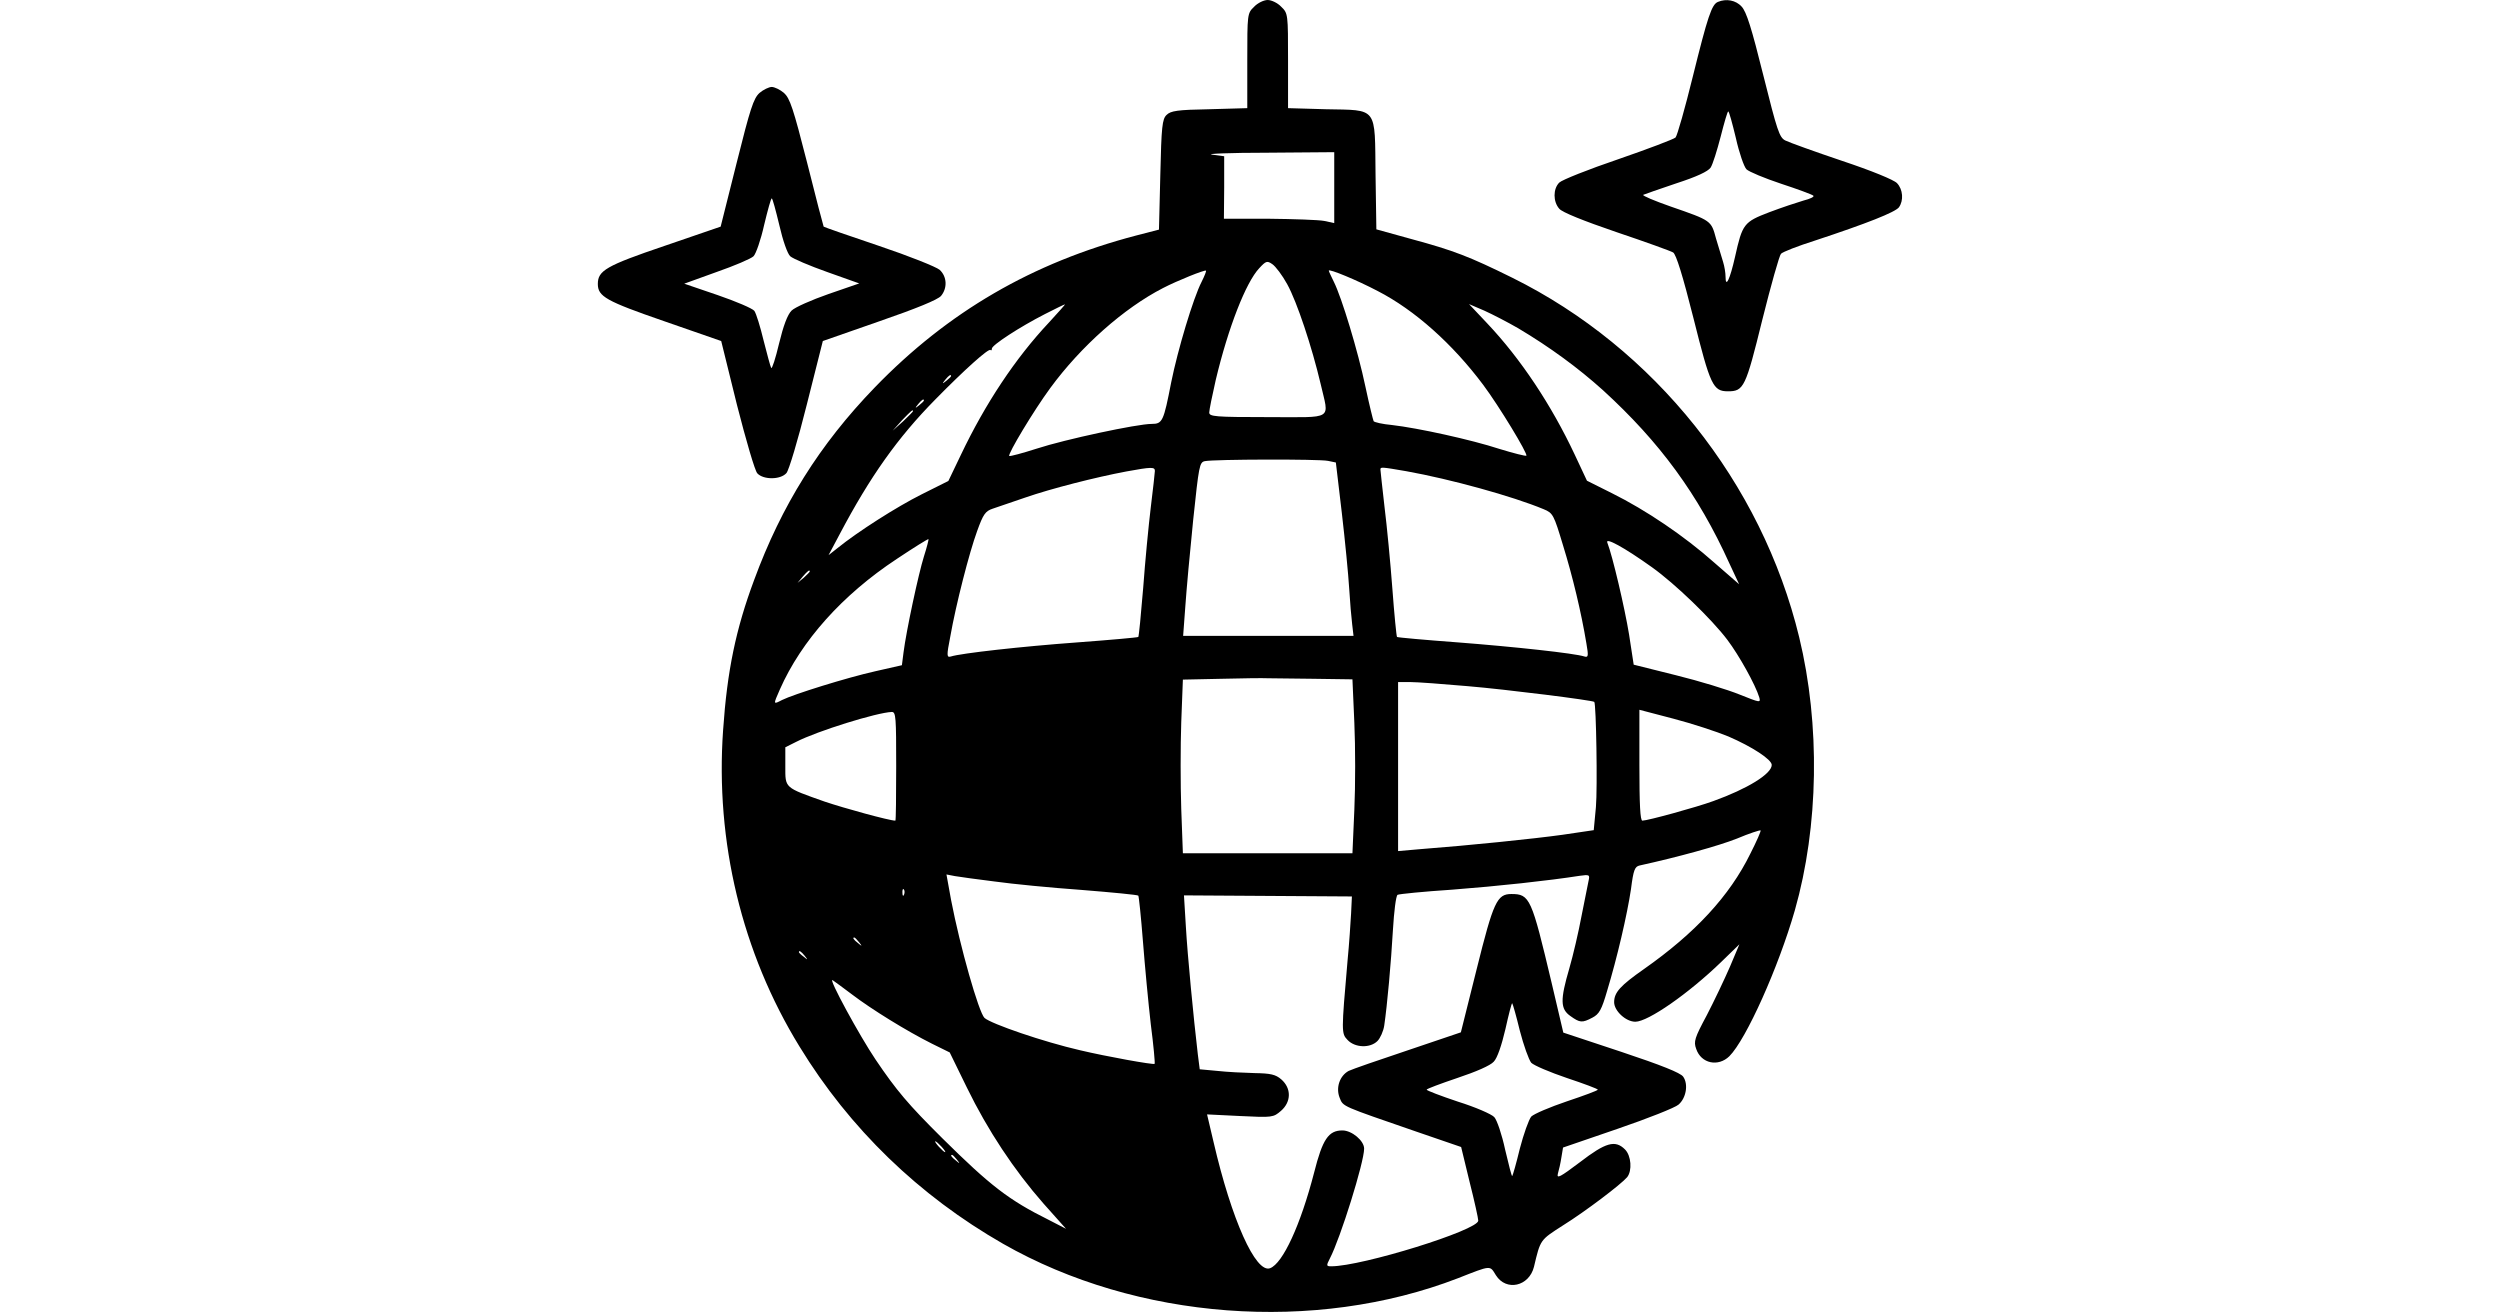 <?xml version="1.0" standalone="no"?>
<!DOCTYPE svg PUBLIC "-//W3C//DTD SVG 20010904//EN"
 "http://www.w3.org/TR/2001/REC-SVG-20010904/DTD/svg10.dtd">
<svg version="1.0" xmlns="http://www.w3.org/2000/svg"
 width="920pt" height="483pt" viewBox="0 0 920 483"
 preserveAspectRatio="xMidYMid meet">

<g transform="translate(0,483) scale(0.1,-0.1)"
fill="#000000" stroke="none">
<path d="M4615 4805 c-25 -24 -25 -27 -25 -199 l0 -174 -140 -4 c-118 -2 -142
-6 -157 -21 -16 -15 -19 -43 -23 -220 l-5 -202 -85 -22 c-381 -100 -691 -280
-961 -559 -203 -210 -343 -434 -444 -709 -67 -180 -99 -333 -114 -552 -29
-410 69 -819 281 -1164 185 -303 440 -549 749 -726 492 -281 1148 -330 1674
-127 125 49 117 48 140 11 38 -60 122 -41 140 31 24 101 22 98 106 152 85 53
215 152 237 178 19 24 15 79 -8 102 -36 36 -71 26 -166 -47 -73 -55 -86 -62
-81 -42 4 13 10 40 13 60 l6 36 201 69 c111 38 212 78 224 89 28 24 37 75 17
103 -10 14 -80 42 -227 91 l-214 71 -43 183 c-74 312 -80 327 -148 327 -53 0
-66 -28 -128 -277 l-58 -232 -195 -66 c-108 -36 -206 -70 -218 -76 -33 -18
-48 -62 -33 -99 13 -33 6 -29 281 -124 l166 -57 31 -128 c18 -71 32 -135 32
-143 0 -35 -428 -168 -541 -168 -18 0 -19 2 -5 29 39 75 126 354 126 404 0 29
-45 67 -80 67 -51 0 -73 -32 -104 -155 -50 -193 -115 -334 -162 -352 -53 -20
-142 179 -208 464 l-24 102 122 -6 c119 -6 122 -5 150 19 38 33 39 83 1 116
-21 18 -39 22 -98 23 -40 1 -101 4 -137 8 l-65 6 -7 55 c-16 136 -38 365 -44
470 l-7 115 309 -2 309 -2 -3 -63 c-2 -35 -7 -112 -13 -173 -23 -264 -23 -268
0 -292 27 -29 83 -31 110 -4 10 10 22 36 25 57 11 75 25 230 32 352 4 67 11
125 17 129 5 3 95 12 201 19 169 13 354 33 469 51 36 5 38 4 33 -18 -3 -13
-14 -72 -26 -130 -11 -59 -31 -145 -45 -193 -34 -116 -33 -149 4 -175 35 -25
43 -26 81 -6 25 13 34 29 54 98 37 122 74 281 88 375 9 71 14 83 32 87 141 31
290 72 358 99 45 19 85 32 87 30 2 -2 -15 -41 -38 -86 -76 -155 -203 -292
-391 -424 -87 -61 -110 -86 -110 -122 0 -32 43 -72 78 -72 47 0 196 104 315
219 l68 66 -35 -83 c-20 -46 -58 -126 -85 -178 -45 -84 -49 -97 -39 -124 18
-54 81 -67 122 -27 62 62 181 328 241 537 88 309 94 683 16 1005 -138 569
-533 1064 -1056 1323 -158 78 -215 100 -370 142 l-130 36 -3 201 c-3 253 10
237 -183 241 l-139 4 0 174 c0 172 0 175 -25 199 -13 14 -36 25 -50 25 -14 0
-37 -11 -50 -25z m295 -665 l0 -131 -37 8 c-21 4 -112 7 -203 8 l-166 0 1 115
0 115 -45 6 c-25 3 66 7 203 7 l247 2 0 -130z m-173 -356 c36 -65 91 -231 123
-367 31 -136 53 -122 -195 -122 -194 0 -215 2 -215 17 0 9 11 63 24 120 46
193 111 359 160 411 25 27 29 28 48 15 12 -8 37 -41 55 -74z m-315 9 c-31 -60
-88 -251 -112 -370 -28 -144 -32 -153 -72 -153 -53 0 -319 -57 -423 -91 -53
-17 -98 -29 -101 -27 -6 7 90 167 151 250 113 154 271 294 415 368 52 27 154
68 158 64 2 -1 -5 -19 -16 -41z m648 -34 c136 -70 275 -194 388 -345 59 -79
165 -254 159 -261 -3 -2 -47 9 -99 25 -104 34 -300 77 -396 88 -34 3 -64 10
-67 14 -2 4 -16 60 -30 126 -28 134 -88 330 -116 386 -10 21 -19 39 -19 42 0
8 104 -35 180 -75z m-1210 -116 c-123 -131 -234 -298 -324 -487 l-46 -96 -98
-49 c-92 -46 -236 -138 -310 -198 l-33 -26 42 79 c111 210 212 353 351 494
107 109 196 189 203 182 3 -3 5 -1 5 5 0 13 103 80 195 127 39 20 72 36 74 36
2 0 -25 -30 -59 -67z m1727 -21 c116 -69 221 -146 312 -228 209 -191 350 -383
465 -637 l36 -77 -92 80 c-109 97 -251 193 -376 255 l-92 46 -45 96 c-86 183
-199 353 -322 483 l-67 71 56 -24 c31 -14 87 -43 125 -65z m-2087 -176 c0 -2
-8 -10 -17 -17 -16 -13 -17 -12 -4 4 13 16 21 21 21 13z m-100 -90 c0 -2 -8
-10 -17 -17 -16 -13 -17 -12 -4 4 13 16 21 21 21 13z m-40 -39 c0 -2 -17 -19
-37 -38 l-38 -34 34 38 c33 34 41 42 41 34z m1527 -183 l29 -6 22 -186 c12
-103 24 -227 27 -277 3 -49 8 -109 11 -132 l5 -43 -313 0 -314 0 8 108 c4 59
17 202 29 319 21 199 23 212 43 216 34 7 420 8 453 1z m-637 -37 c0 -7 -7 -67
-15 -133 -8 -66 -21 -200 -28 -297 -8 -98 -16 -179 -18 -181 -2 -2 -103 -11
-224 -20 -205 -15 -429 -40 -466 -52 -15 -4 -16 2 -2 73 21 119 70 310 99 389
22 61 30 73 57 82 18 6 71 24 120 41 95 33 260 75 372 96 93 17 105 17 105 2z
m925 -1 c162 -29 391 -92 506 -140 34 -14 37 -20 71 -133 35 -113 67 -246 86
-361 8 -46 7 -52 -7 -48 -36 12 -260 36 -466 52 -121 9 -222 18 -224 20 -2 2
-10 82 -17 177 -7 94 -20 230 -29 302 -8 71 -15 133 -15 137 0 10 2 10 95 -6z
m-1775 -314 c-20 -64 -65 -274 -75 -353 l-6 -47 -97 -22 c-107 -24 -302 -85
-344 -106 -33 -17 -33 -18 -8 39 79 179 230 348 430 480 63 42 116 75 117 73
1 -1 -6 -30 -17 -64z m2680 -40 c84 -60 219 -190 277 -267 43 -57 103 -165
117 -211 6 -21 3 -20 -72 10 -44 18 -149 50 -234 71 l-156 39 -17 111 c-16 98
-61 290 -80 338 -9 21 60 -16 165 -91z m-3100 -15 c0 -2 -10 -12 -22 -23 l-23
-19 19 23 c18 21 26 27 26 19z m1856 -395 l141 -2 7 -160 c4 -88 4 -232 0
-320 l-7 -160 -312 0 -312 0 -6 163 c-3 89 -3 233 0 319 l6 157 141 3 c78 2
155 3 171 2 17 0 93 -1 171 -2z m564 -27 c143 -12 461 -52 467 -58 7 -8 12
-318 6 -387 l-8 -85 -115 -17 c-108 -15 -342 -39 -525 -53 l-80 -7 0 311 0
311 45 0 c25 0 119 -7 210 -15z m960 -185 c88 -38 160 -85 160 -105 0 -33 -90
-88 -215 -133 -63 -23 -242 -72 -261 -72 -8 0 -11 59 -11 204 l0 204 126 -33
c69 -18 160 -48 201 -65z m-3062 -110 c0 -110 -1 -200 -3 -200 -22 0 -189 46
-260 70 -150 53 -145 49 -145 130 l0 70 40 20 c78 40 297 108 352 110 15 0 16
-20 16 -200z m363 -424 c64 -9 207 -23 320 -31 112 -9 206 -18 208 -21 2 -2
10 -78 17 -168 7 -90 20 -228 29 -306 10 -77 16 -143 14 -145 -5 -4 -177 27
-274 50 -135 31 -327 97 -352 119 -21 20 -90 262 -123 434 l-17 94 31 -6 c17
-3 83 -12 147 -20z m-334 -48 c-3 -8 -6 -5 -6 6 -1 11 2 17 5 13 3 -3 4 -12 1
-19z m-166 -175 c13 -16 12 -17 -3 -4 -17 13 -22 21 -14 21 2 0 10 -8 17 -17z
m-200 -50 c13 -16 12 -17 -3 -4 -10 7 -18 15 -18 17 0 8 8 3 21 -13z m175
-143 c71 -54 200 -134 294 -181 l65 -32 63 -129 c77 -158 174 -304 282 -427
l83 -93 -64 33 c-147 73 -215 126 -390 299 -127 126 -170 177 -247 291 -58 86
-176 302 -158 292 6 -4 39 -28 72 -53z m2457 -133 c14 -54 33 -107 42 -118 10
-10 69 -35 131 -56 63 -21 114 -40 114 -43 0 -3 -51 -22 -114 -43 -62 -21
-121 -46 -131 -56 -9 -11 -28 -64 -42 -118 -13 -54 -26 -99 -28 -101 -2 -2
-13 42 -26 97 -12 56 -30 109 -40 120 -10 11 -70 37 -134 57 -63 21 -115 41
-115 44 0 3 51 22 113 43 69 23 122 46 134 60 13 13 29 60 43 120 12 54 23 97
25 95 2 -2 15 -47 28 -101z m-2128 -427 c10 -11 16 -20 13 -20 -3 0 -13 9 -23
20 -10 11 -16 20 -13 20 3 0 13 -9 23 -20z m56 -47 c13 -16 12 -17 -3 -4 -17
13 -22 21 -14 21 2 0 10 -8 17 -17z"/>
<path d="M6322 4823 c-23 -9 -38 -55 -92 -273 -29 -118 -58 -220 -64 -226 -6
-6 -101 -42 -211 -80 -109 -37 -207 -76 -217 -86 -23 -23 -23 -70 0 -96 10
-13 90 -45 210 -86 107 -36 201 -70 209 -75 11 -6 36 -87 75 -242 62 -248 72
-269 127 -269 58 0 65 14 126 262 32 128 63 238 69 244 6 7 63 29 126 49 191
63 294 104 308 122 18 25 15 66 -7 89 -11 12 -94 46 -202 82 -101 34 -195 68
-209 75 -22 11 -30 36 -81 240 -43 173 -62 234 -80 253 -21 23 -56 30 -87 17z
m66 -501 c12 -54 30 -106 39 -115 9 -9 67 -33 127 -53 61 -20 115 -40 119 -44
5 -4 -12 -12 -36 -18 -24 -7 -81 -26 -126 -43 -94 -36 -99 -43 -126 -164 -19
-84 -35 -117 -35 -73 0 14 -4 38 -9 54 -5 16 -17 55 -26 86 -18 67 -17 66
-167 118 -60 21 -105 40 -101 43 4 2 59 21 121 42 77 25 117 44 127 58 8 12
24 64 37 114 13 51 25 93 28 93 3 0 15 -44 28 -98z"/>
<path d="M2795 4488 c-22 -20 -34 -57 -84 -257 l-59 -235 -207 -71 c-215 -73
-245 -91 -245 -140 0 -46 30 -63 244 -137 l210 -73 58 -235 c33 -129 66 -243
75 -252 22 -24 85 -24 107 1 9 10 42 120 75 252 l59 234 209 73 c136 47 214
79 226 93 24 29 22 71 -5 96 -13 11 -113 51 -223 88 -110 37 -202 69 -204 71
-1 1 -29 108 -61 236 -51 200 -63 236 -85 256 -14 12 -35 22 -45 22 -10 0 -31
-10 -45 -22z m73 -487 c13 -57 30 -105 40 -114 10 -9 71 -35 136 -58 l118 -42
-113 -39 c-63 -22 -124 -49 -136 -61 -15 -15 -30 -55 -46 -121 -13 -55 -26
-95 -29 -90 -3 5 -15 50 -28 101 -12 50 -27 99 -34 109 -7 9 -68 35 -135 58
l-123 42 119 43 c66 23 127 49 136 58 9 9 27 61 39 115 13 54 25 98 28 98 3 0
15 -45 28 -99z"/>
</g>
</svg>
